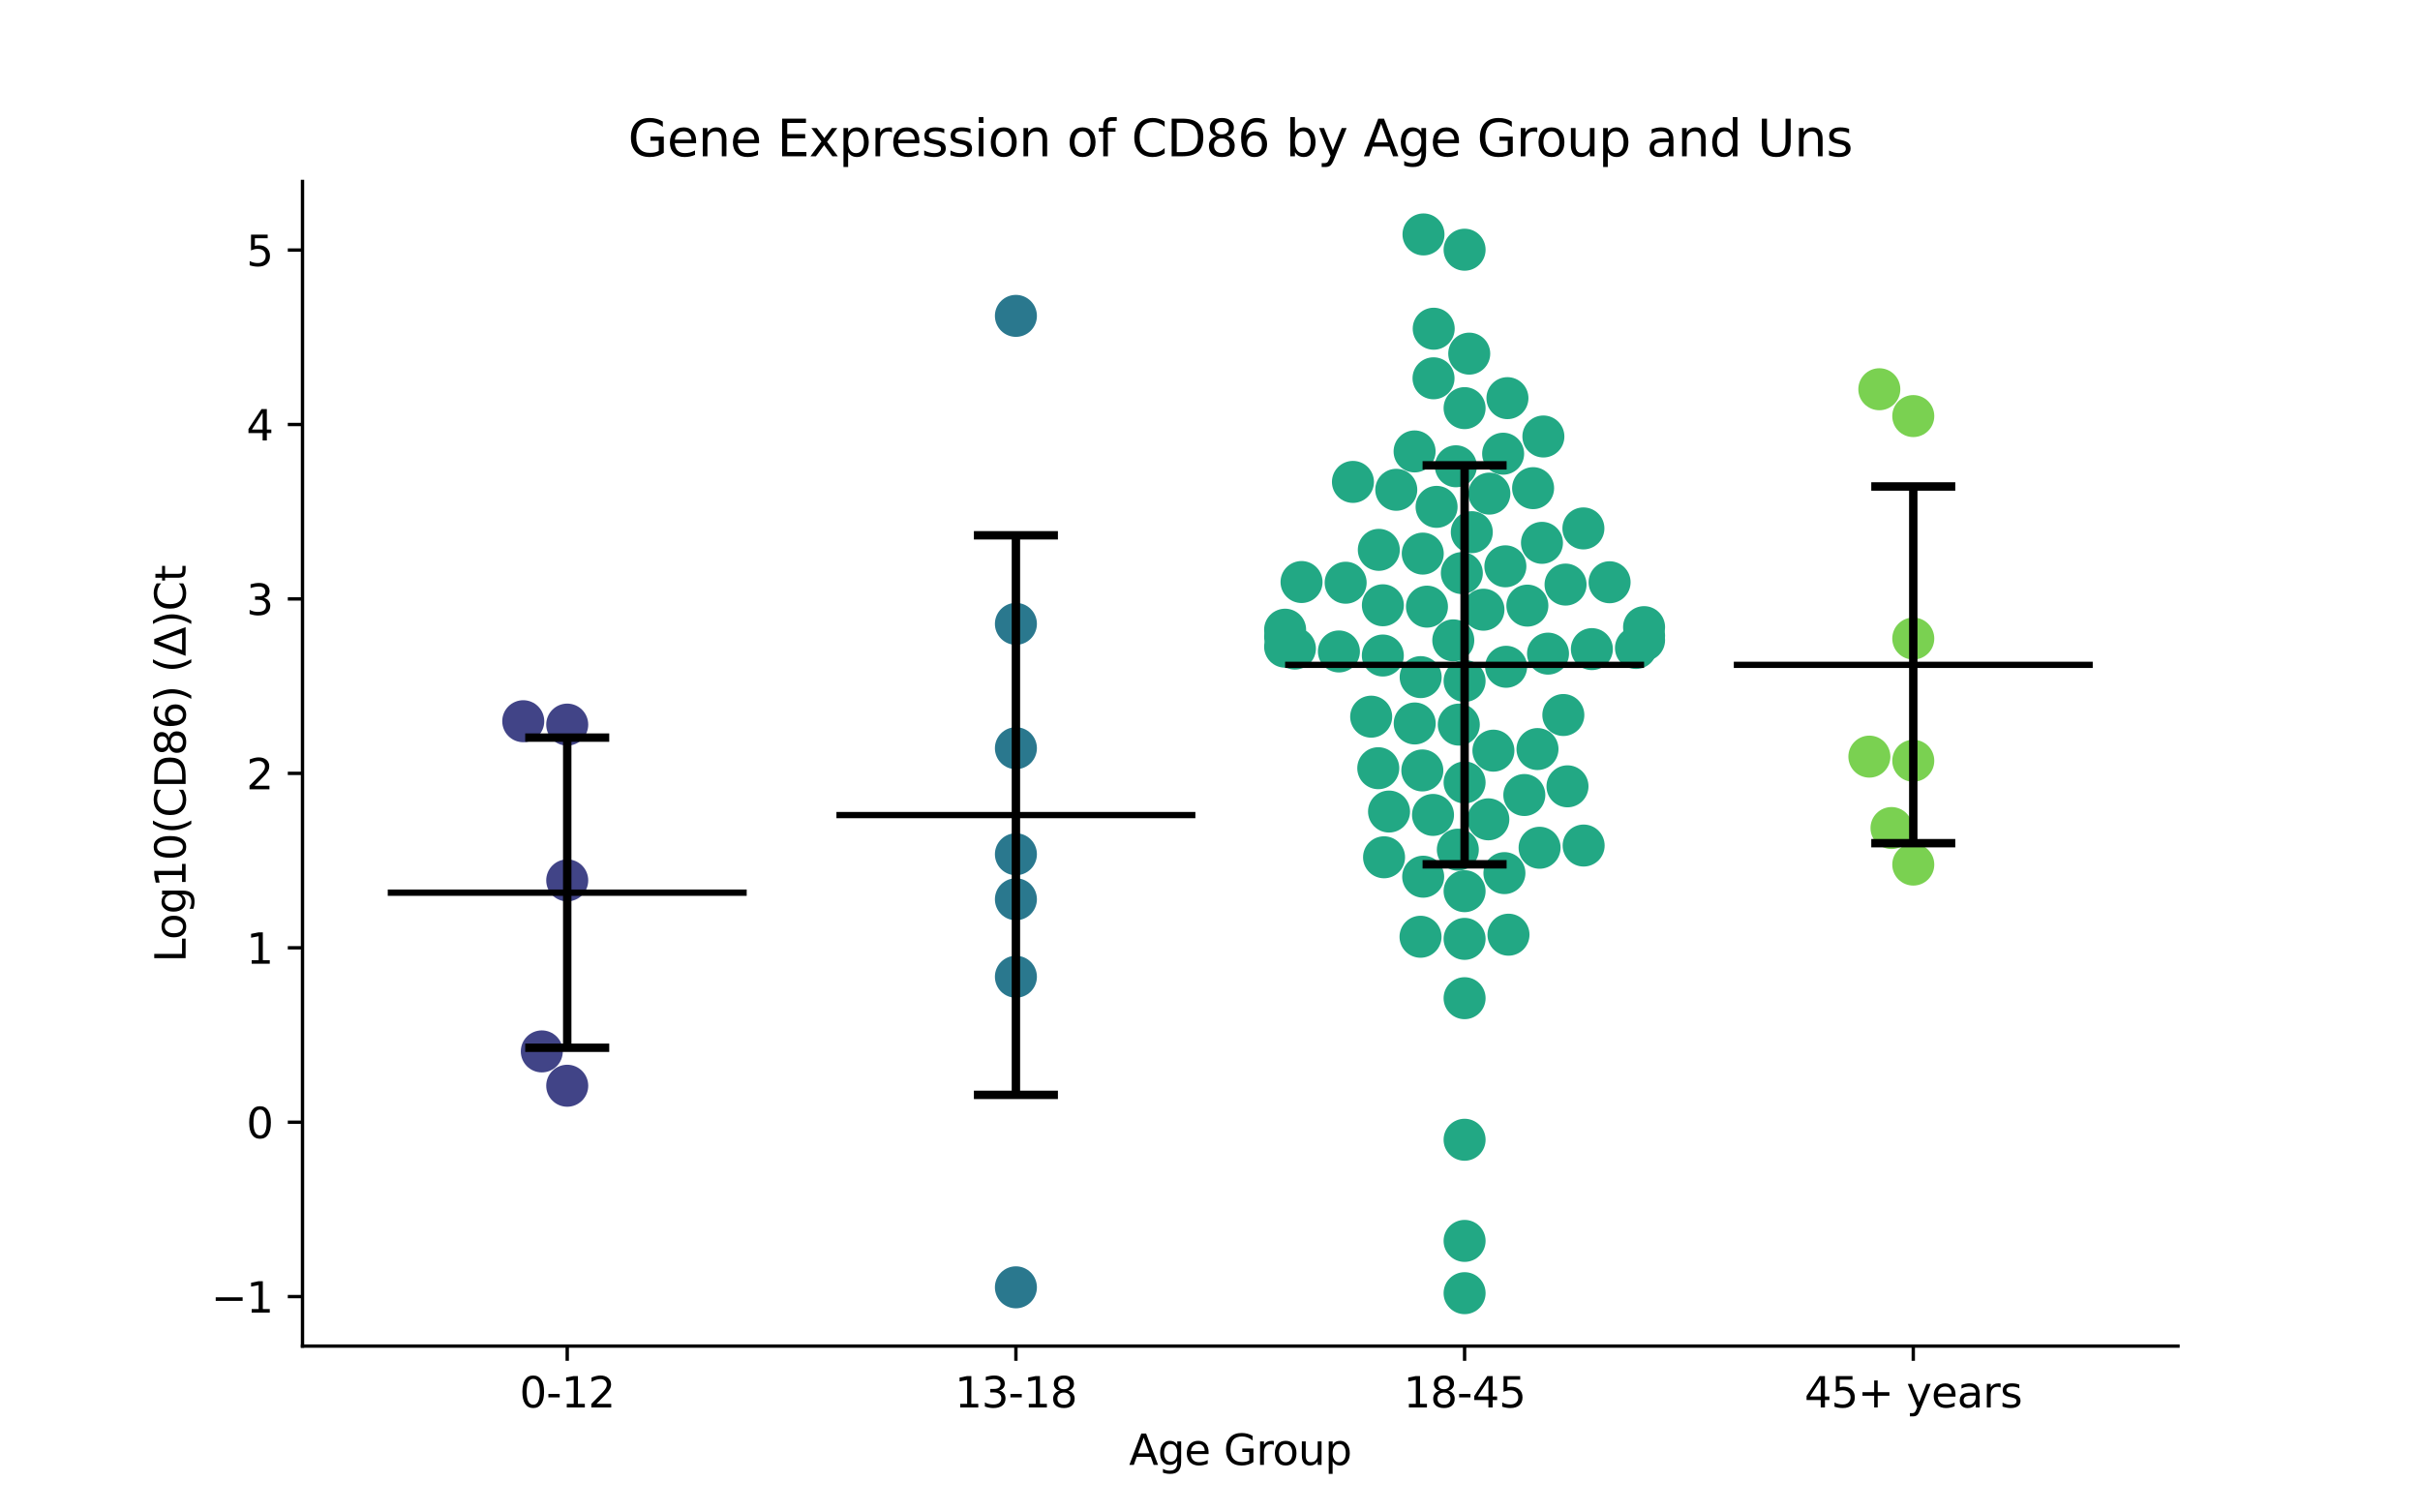 <?xml version="1.0" encoding="utf-8" standalone="no"?>
<!DOCTYPE svg PUBLIC "-//W3C//DTD SVG 1.1//EN"
  "http://www.w3.org/Graphics/SVG/1.1/DTD/svg11.dtd">
<svg xmlns:xlink="http://www.w3.org/1999/xlink" width="576pt" height="360pt" viewBox="0 0 576 360" xmlns="http://www.w3.org/2000/svg" version="1.1">
 <defs>
  <style type="text/css">*{stroke-linejoin: round; stroke-linecap: butt}</style>
 </defs>
 <g id="figure_1">
  <g id="patch_1">
   <path d="M 0 360 
L 576 360 
L 576 0 
L 0 0 
z
" style="fill: #ffffff"/>
  </g>
  <g id="axes_1">
   <g id="patch_2">
    <path d="M 72 320.4 
L 518.4 320.4 
L 518.4 43.2 
L 72 43.2 
z
" style="fill: #ffffff"/>
   </g>
   <g id="PathCollection_1">
    <defs>
     <path id="C0_0_e08b8d90f8" d="M 0 5 
C 1.326 5 2.598 4.473 3.536 3.536 
C 4.473 2.598 5 1.326 5 -0 
C 5 -1.326 4.473 -2.598 3.536 -3.536 
C 2.598 -4.473 1.326 -5 0 -5 
C -1.326 -5 -2.598 -4.473 -3.536 -3.536 
C -4.473 -2.598 -5 -1.326 -5 0 
C -5 1.326 -4.473 2.598 -3.536 3.536 
C -2.598 4.473 -1.326 5 0 5 
z
"/>
    </defs>
    <g clip-path="url(#p7c07db8eb9)">
     <use xlink:href="#C0_0_e08b8d90f8" x="135.009" y="172.471" style="fill: #414487"/>
    </g>
    <g clip-path="url(#p7c07db8eb9)">
     <use xlink:href="#C0_0_e08b8d90f8" x="135.009" y="209.548" style="fill: #414487"/>
    </g>
    <g clip-path="url(#p7c07db8eb9)">
     <use xlink:href="#C0_0_e08b8d90f8" x="124.543" y="171.665" style="fill: #414487"/>
    </g>
    <g clip-path="url(#p7c07db8eb9)">
     <use xlink:href="#C0_0_e08b8d90f8" x="135.009" y="258.427" style="fill: #414487"/>
    </g>
    <g clip-path="url(#p7c07db8eb9)">
     <use xlink:href="#C0_0_e08b8d90f8" x="128.959" y="250.254" style="fill: #414487"/>
    </g>
   </g>
   <g id="PathCollection_2">
    <defs>
     <path id="C1_0_d2d344a20d" d="M 0 5 
C 1.326 5 2.598 4.473 3.536 3.536 
C 4.473 2.598 5 1.326 5 -0 
C 5 -1.326 4.473 -2.598 3.536 -3.536 
C 2.598 -4.473 1.326 -5 0 -5 
C -1.326 -5 -2.598 -4.473 -3.536 -3.536 
C -4.473 -2.598 -5 -1.326 -5 0 
C -5 1.326 -4.473 2.598 -3.536 3.536 
C -2.598 4.473 -1.326 5 0 5 
z
"/>
    </defs>
    <g clip-path="url(#p7c07db8eb9)">
     <use xlink:href="#C1_0_d2d344a20d" x="241.803" y="148.491" style="fill: #2a788e"/>
    </g>
    <g clip-path="url(#p7c07db8eb9)">
     <use xlink:href="#C1_0_d2d344a20d" x="241.803" y="306.408" style="fill: #2a788e"/>
    </g>
    <g clip-path="url(#p7c07db8eb9)">
     <use xlink:href="#C1_0_d2d344a20d" x="241.803" y="203.327" style="fill: #2a788e"/>
    </g>
    <g clip-path="url(#p7c07db8eb9)">
     <use xlink:href="#C1_0_d2d344a20d" x="241.803" y="232.486" style="fill: #2a788e"/>
    </g>
    <g clip-path="url(#p7c07db8eb9)">
     <use xlink:href="#C1_0_d2d344a20d" x="241.803" y="214.044" style="fill: #2a788e"/>
    </g>
    <g clip-path="url(#p7c07db8eb9)">
     <use xlink:href="#C1_0_d2d344a20d" x="241.803" y="75.185" style="fill: #2a788e"/>
    </g>
    <g clip-path="url(#p7c07db8eb9)">
     <use xlink:href="#C1_0_d2d344a20d" x="241.803" y="178.088" style="fill: #2a788e"/>
    </g>
   </g>
   <g id="PathCollection_3">
    <defs>
     <path id="C2_0_b58966d3fa" d="M 0 5 
C 1.326 5 2.598 4.473 3.536 3.536 
C 4.473 2.598 5 1.326 5 -0 
C 5 -1.326 4.473 -2.598 3.536 -3.536 
C 2.598 -4.473 1.326 -5 0 -5 
C -1.326 -5 -2.598 -4.473 -3.536 -3.536 
C -4.473 -2.598 -5 -1.326 -5 0 
C -5 1.326 -4.473 2.598 -3.536 3.536 
C -2.598 4.473 -1.326 5 0 5 
z
"/>
    </defs>
    <g clip-path="url(#p7c07db8eb9)">
     <use xlink:href="#C2_0_b58966d3fa" x="347.942" y="136.406" style="fill: #22a884"/>
    </g>
    <g clip-path="url(#p7c07db8eb9)">
     <use xlink:href="#C2_0_b58966d3fa" x="336.724" y="172.199" style="fill: #22a884"/>
    </g>
    <g clip-path="url(#p7c07db8eb9)">
     <use xlink:href="#C2_0_b58966d3fa" x="376.875" y="125.773" style="fill: #22a884"/>
    </g>
    <g clip-path="url(#p7c07db8eb9)">
     <use xlink:href="#C2_0_b58966d3fa" x="341.931" y="120.643" style="fill: #22a884"/>
    </g>
    <g clip-path="url(#p7c07db8eb9)">
     <use xlink:href="#C2_0_b58966d3fa" x="326.362" y="170.582" style="fill: #22a884"/>
    </g>
    <g clip-path="url(#p7c07db8eb9)">
     <use xlink:href="#C2_0_b58966d3fa" x="305.879" y="151.585" style="fill: #22a884"/>
    </g>
    <g clip-path="url(#p7c07db8eb9)">
     <use xlink:href="#C2_0_b58966d3fa" x="367.014" y="129.207" style="fill: #22a884"/>
    </g>
    <g clip-path="url(#p7c07db8eb9)">
     <use xlink:href="#C2_0_b58966d3fa" x="357.771" y="107.99" style="fill: #22a884"/>
    </g>
    <g clip-path="url(#p7c07db8eb9)">
     <use xlink:href="#C2_0_b58966d3fa" x="322.023" y="114.704" style="fill: #22a884"/>
    </g>
    <g clip-path="url(#p7c07db8eb9)">
     <use xlink:href="#C2_0_b58966d3fa" x="363.538" y="144.149" style="fill: #22a884"/>
    </g>
    <g clip-path="url(#p7c07db8eb9)">
     <use xlink:href="#C2_0_b58966d3fa" x="338.537" y="183.381" style="fill: #22a884"/>
    </g>
    <g clip-path="url(#p7c07db8eb9)">
     <use xlink:href="#C2_0_b58966d3fa" x="348.597" y="186.244" style="fill: #22a884"/>
    </g>
    <g clip-path="url(#p7c07db8eb9)">
     <use xlink:href="#C2_0_b58966d3fa" x="354.492" y="117.49" style="fill: #22a884"/>
    </g>
    <g clip-path="url(#p7c07db8eb9)">
     <use xlink:href="#C2_0_b58966d3fa" x="318.685" y="155.061" style="fill: #22a884"/>
    </g>
    <g clip-path="url(#p7c07db8eb9)">
     <use xlink:href="#C2_0_b58966d3fa" x="348.597" y="307.8" style="fill: #22a884"/>
    </g>
    <g clip-path="url(#p7c07db8eb9)">
     <use xlink:href="#C2_0_b58966d3fa" x="348.597" y="162.084" style="fill: #22a884"/>
    </g>
    <g clip-path="url(#p7c07db8eb9)">
     <use xlink:href="#C2_0_b58966d3fa" x="348.597" y="271.284" style="fill: #22a884"/>
    </g>
    <g clip-path="url(#p7c07db8eb9)">
     <use xlink:href="#C2_0_b58966d3fa" x="391.315" y="152.375" style="fill: #22a884"/>
    </g>
    <g clip-path="url(#p7c07db8eb9)">
     <use xlink:href="#C2_0_b58966d3fa" x="345.906" y="152.418" style="fill: #22a884"/>
    </g>
    <g clip-path="url(#p7c07db8eb9)">
     <use xlink:href="#C2_0_b58966d3fa" x="320.287" y="138.7" style="fill: #22a884"/>
    </g>
    <g clip-path="url(#p7c07db8eb9)">
     <use xlink:href="#C2_0_b58966d3fa" x="347.22" y="172.471" style="fill: #22a884"/>
    </g>
    <g clip-path="url(#p7c07db8eb9)">
     <use xlink:href="#C2_0_b58966d3fa" x="329.428" y="204.052" style="fill: #22a884"/>
    </g>
    <g clip-path="url(#p7c07db8eb9)">
     <use xlink:href="#C2_0_b58966d3fa" x="362.814" y="189.23" style="fill: #22a884"/>
    </g>
    <g clip-path="url(#p7c07db8eb9)">
     <use xlink:href="#C2_0_b58966d3fa" x="355.457" y="178.673" style="fill: #22a884"/>
    </g>
    <g clip-path="url(#p7c07db8eb9)">
     <use xlink:href="#C2_0_b58966d3fa" x="330.614" y="193.165" style="fill: #22a884"/>
    </g>
    <g clip-path="url(#p7c07db8eb9)">
     <use xlink:href="#C2_0_b58966d3fa" x="338.741" y="208.67" style="fill: #22a884"/>
    </g>
    <g clip-path="url(#p7c07db8eb9)">
     <use xlink:href="#C2_0_b58966d3fa" x="358.796" y="94.766" style="fill: #22a884"/>
    </g>
    <g clip-path="url(#p7c07db8eb9)">
     <use xlink:href="#C2_0_b58966d3fa" x="358.077" y="207.819" style="fill: #22a884"/>
    </g>
    <g clip-path="url(#p7c07db8eb9)">
     <use xlink:href="#C2_0_b58966d3fa" x="348.597" y="295.359" style="fill: #22a884"/>
    </g>
    <g clip-path="url(#p7c07db8eb9)">
     <use xlink:href="#C2_0_b58966d3fa" x="373.087" y="187.161" style="fill: #22a884"/>
    </g>
    <g clip-path="url(#p7c07db8eb9)">
     <use xlink:href="#C2_0_b58966d3fa" x="338.11" y="222.966" style="fill: #22a884"/>
    </g>
    <g clip-path="url(#p7c07db8eb9)">
     <use xlink:href="#C2_0_b58966d3fa" x="348.597" y="212.119" style="fill: #22a884"/>
    </g>
    <g clip-path="url(#p7c07db8eb9)">
     <use xlink:href="#C2_0_b58966d3fa" x="348.597" y="237.591" style="fill: #22a884"/>
    </g>
    <g clip-path="url(#p7c07db8eb9)">
     <use xlink:href="#C2_0_b58966d3fa" x="305.879" y="153.929" style="fill: #22a884"/>
    </g>
    <g clip-path="url(#p7c07db8eb9)">
     <use xlink:href="#C2_0_b58966d3fa" x="378.892" y="154.502" style="fill: #22a884"/>
    </g>
    <g clip-path="url(#p7c07db8eb9)">
     <use xlink:href="#C2_0_b58966d3fa" x="349.703" y="84.172" style="fill: #22a884"/>
    </g>
    <g clip-path="url(#p7c07db8eb9)">
     <use xlink:href="#C2_0_b58966d3fa" x="338.816" y="55.8" style="fill: #22a884"/>
    </g>
    <g clip-path="url(#p7c07db8eb9)">
     <use xlink:href="#C2_0_b58966d3fa" x="346.987" y="202.237" style="fill: #22a884"/>
    </g>
    <g clip-path="url(#p7c07db8eb9)">
     <use xlink:href="#C2_0_b58966d3fa" x="350.314" y="126.665" style="fill: #22a884"/>
    </g>
    <g clip-path="url(#p7c07db8eb9)">
     <use xlink:href="#C2_0_b58966d3fa" x="366.448" y="201.783" style="fill: #22a884"/>
    </g>
    <g clip-path="url(#p7c07db8eb9)">
     <use xlink:href="#C2_0_b58966d3fa" x="372.1" y="170.187" style="fill: #22a884"/>
    </g>
    <g clip-path="url(#p7c07db8eb9)">
     <use xlink:href="#C2_0_b58966d3fa" x="341.203" y="90.042" style="fill: #22a884"/>
    </g>
    <g clip-path="url(#p7c07db8eb9)">
     <use xlink:href="#C2_0_b58966d3fa" x="359.045" y="222.475" style="fill: #22a884"/>
    </g>
    <g clip-path="url(#p7c07db8eb9)">
     <use xlink:href="#C2_0_b58966d3fa" x="376.934" y="201.256" style="fill: #22a884"/>
    </g>
    <g clip-path="url(#p7c07db8eb9)">
     <use xlink:href="#C2_0_b58966d3fa" x="348.597" y="223.47" style="fill: #22a884"/>
    </g>
    <g clip-path="url(#p7c07db8eb9)">
     <use xlink:href="#C2_0_b58966d3fa" x="391.315" y="149.271" style="fill: #22a884"/>
    </g>
    <g clip-path="url(#p7c07db8eb9)">
     <use xlink:href="#C2_0_b58966d3fa" x="348.597" y="59.436" style="fill: #22a884"/>
    </g>
    <g clip-path="url(#p7c07db8eb9)">
     <use xlink:href="#C2_0_b58966d3fa" x="341.08" y="193.969" style="fill: #22a884"/>
    </g>
    <g clip-path="url(#p7c07db8eb9)">
     <use xlink:href="#C2_0_b58966d3fa" x="328.052" y="182.848" style="fill: #22a884"/>
    </g>
    <g clip-path="url(#p7c07db8eb9)">
     <use xlink:href="#C2_0_b58966d3fa" x="372.627" y="139.142" style="fill: #22a884"/>
    </g>
    <g clip-path="url(#p7c07db8eb9)">
     <use xlink:href="#C2_0_b58966d3fa" x="346.521" y="110.982" style="fill: #22a884"/>
    </g>
    <g clip-path="url(#p7c07db8eb9)">
     <use xlink:href="#C2_0_b58966d3fa" x="328.181" y="130.874" style="fill: #22a884"/>
    </g>
    <g clip-path="url(#p7c07db8eb9)">
     <use xlink:href="#C2_0_b58966d3fa" x="358.304" y="134.793" style="fill: #22a884"/>
    </g>
    <g clip-path="url(#p7c07db8eb9)">
     <use xlink:href="#C2_0_b58966d3fa" x="338.141" y="161.168" style="fill: #22a884"/>
    </g>
    <g clip-path="url(#p7c07db8eb9)">
     <use xlink:href="#C2_0_b58966d3fa" x="341.247" y="78.243" style="fill: #22a884"/>
    </g>
    <g clip-path="url(#p7c07db8eb9)">
     <use xlink:href="#C2_0_b58966d3fa" x="309.788" y="138.534" style="fill: #22a884"/>
    </g>
    <g clip-path="url(#p7c07db8eb9)">
     <use xlink:href="#C2_0_b58966d3fa" x="354.25" y="195.016" style="fill: #22a884"/>
    </g>
    <g clip-path="url(#p7c07db8eb9)">
     <use xlink:href="#C2_0_b58966d3fa" x="308.21" y="154.374" style="fill: #22a884"/>
    </g>
    <g clip-path="url(#p7c07db8eb9)">
     <use xlink:href="#C2_0_b58966d3fa" x="389.388" y="154.235" style="fill: #22a884"/>
    </g>
    <g clip-path="url(#p7c07db8eb9)">
     <use xlink:href="#C2_0_b58966d3fa" x="368.453" y="155.577" style="fill: #22a884"/>
    </g>
    <g clip-path="url(#p7c07db8eb9)">
     <use xlink:href="#C2_0_b58966d3fa" x="353.088" y="145.123" style="fill: #22a884"/>
    </g>
    <g clip-path="url(#p7c07db8eb9)">
     <use xlink:href="#C2_0_b58966d3fa" x="367.35" y="103.894" style="fill: #22a884"/>
    </g>
    <g clip-path="url(#p7c07db8eb9)">
     <use xlink:href="#C2_0_b58966d3fa" x="358.48" y="158.706" style="fill: #22a884"/>
    </g>
    <g clip-path="url(#p7c07db8eb9)">
     <use xlink:href="#C2_0_b58966d3fa" x="305.879" y="149.88" style="fill: #22a884"/>
    </g>
    <g clip-path="url(#p7c07db8eb9)">
     <use xlink:href="#C2_0_b58966d3fa" x="339.641" y="144.393" style="fill: #22a884"/>
    </g>
    <g clip-path="url(#p7c07db8eb9)">
     <use xlink:href="#C2_0_b58966d3fa" x="338.639" y="131.768" style="fill: #22a884"/>
    </g>
    <g clip-path="url(#p7c07db8eb9)">
     <use xlink:href="#C2_0_b58966d3fa" x="348.597" y="97.142" style="fill: #22a884"/>
    </g>
    <g clip-path="url(#p7c07db8eb9)">
     <use xlink:href="#C2_0_b58966d3fa" x="332.336" y="116.581" style="fill: #22a884"/>
    </g>
    <g clip-path="url(#p7c07db8eb9)">
     <use xlink:href="#C2_0_b58966d3fa" x="383.111" y="138.588" style="fill: #22a884"/>
    </g>
    <g clip-path="url(#p7c07db8eb9)">
     <use xlink:href="#C2_0_b58966d3fa" x="336.697" y="107.45" style="fill: #22a884"/>
    </g>
    <g clip-path="url(#p7c07db8eb9)">
     <use xlink:href="#C2_0_b58966d3fa" x="364.903" y="116.19" style="fill: #22a884"/>
    </g>
    <g clip-path="url(#p7c07db8eb9)">
     <use xlink:href="#C2_0_b58966d3fa" x="329.147" y="144.066" style="fill: #22a884"/>
    </g>
    <g clip-path="url(#p7c07db8eb9)">
     <use xlink:href="#C2_0_b58966d3fa" x="365.949" y="178.291" style="fill: #22a884"/>
    </g>
    <g clip-path="url(#p7c07db8eb9)">
     <use xlink:href="#C2_0_b58966d3fa" x="329.136" y="156.025" style="fill: #22a884"/>
    </g>
    <g clip-path="url(#p7c07db8eb9)">
     <use xlink:href="#C2_0_b58966d3fa" x="391.315" y="151.301" style="fill: #22a884"/>
    </g>
   </g>
   <g id="PathCollection_4">
    <defs>
     <path id="C3_0_daac6a584c" d="M 0 5 
C 1.326 5 2.598 4.473 3.536 3.536 
C 4.473 2.598 5 1.326 5 -0 
C 5 -1.326 4.473 -2.598 3.536 -3.536 
C 2.598 -4.473 1.326 -5 0 -5 
C -1.326 -5 -2.598 -4.473 -3.536 -3.536 
C -4.473 -2.598 -5 -1.326 -5 0 
C -5 1.326 -4.473 2.598 -3.536 3.536 
C -2.598 4.473 -1.326 5 0 5 
z
"/>
    </defs>
    <g clip-path="url(#p7c07db8eb9)">
     <use xlink:href="#C3_0_daac6a584c" x="455.391" y="99.035" style="fill: #7ad151"/>
    </g>
    <g clip-path="url(#p7c07db8eb9)">
     <use xlink:href="#C3_0_daac6a584c" x="455.391" y="205.786" style="fill: #7ad151"/>
    </g>
    <g clip-path="url(#p7c07db8eb9)">
     <use xlink:href="#C3_0_daac6a584c" x="450.21" y="197.088" style="fill: #7ad151"/>
    </g>
    <g clip-path="url(#p7c07db8eb9)">
     <use xlink:href="#C3_0_daac6a584c" x="455.391" y="151.988" style="fill: #7ad151"/>
    </g>
    <g clip-path="url(#p7c07db8eb9)">
     <use xlink:href="#C3_0_daac6a584c" x="447.312" y="92.648" style="fill: #7ad151"/>
    </g>
    <g clip-path="url(#p7c07db8eb9)">
     <use xlink:href="#C3_0_daac6a584c" x="455.391" y="181.073" style="fill: #7ad151"/>
    </g>
    <g clip-path="url(#p7c07db8eb9)">
     <use xlink:href="#C3_0_daac6a584c" x="444.942" y="180.091" style="fill: #7ad151"/>
    </g>
   </g>
   <g id="matplotlib.axis_1">
    <g id="xtick_1">
     <g id="line2d_1">
      <defs>
       <path id="mc4df61b3e6" d="M 0 0 
L 0 3.5 
" style="stroke: #000000; stroke-width: 0.8"/>
      </defs>
      <g>
       <use xlink:href="#mc4df61b3e6" x="135.009" y="320.4" style="stroke: #000000; stroke-width: 0.8"/>
      </g>
     </g>
     <g id="text_1">
      <!-- 0-12 -->
      <g transform="translate(123.661 334.998) scale(0.1 -0.1)">
       <defs>
        <path id="DejaVuSans-30" d="M 2034 4250 
Q 1547 4250 1301 3770 
Q 1056 3291 1056 2328 
Q 1056 1369 1301 889 
Q 1547 409 2034 409 
Q 2525 409 2770 889 
Q 3016 1369 3016 2328 
Q 3016 3291 2770 3770 
Q 2525 4250 2034 4250 
z
M 2034 4750 
Q 2819 4750 3233 4129 
Q 3647 3509 3647 2328 
Q 3647 1150 3233 529 
Q 2819 -91 2034 -91 
Q 1250 -91 836 529 
Q 422 1150 422 2328 
Q 422 3509 836 4129 
Q 1250 4750 2034 4750 
z
" transform="scale(0.016)"/>
        <path id="DejaVuSans-2d" d="M 313 2009 
L 1997 2009 
L 1997 1497 
L 313 1497 
L 313 2009 
z
" transform="scale(0.016)"/>
        <path id="DejaVuSans-31" d="M 794 531 
L 1825 531 
L 1825 4091 
L 703 3866 
L 703 4441 
L 1819 4666 
L 2450 4666 
L 2450 531 
L 3481 531 
L 3481 0 
L 794 0 
L 794 531 
z
" transform="scale(0.016)"/>
        <path id="DejaVuSans-32" d="M 1228 531 
L 3431 531 
L 3431 0 
L 469 0 
L 469 531 
Q 828 903 1448 1529 
Q 2069 2156 2228 2338 
Q 2531 2678 2651 2914 
Q 2772 3150 2772 3378 
Q 2772 3750 2511 3984 
Q 2250 4219 1831 4219 
Q 1534 4219 1204 4116 
Q 875 4013 500 3803 
L 500 4441 
Q 881 4594 1212 4672 
Q 1544 4750 1819 4750 
Q 2544 4750 2975 4387 
Q 3406 4025 3406 3419 
Q 3406 3131 3298 2873 
Q 3191 2616 2906 2266 
Q 2828 2175 2409 1742 
Q 1991 1309 1228 531 
z
" transform="scale(0.016)"/>
       </defs>
       <use xlink:href="#DejaVuSans-30"/>
       <use xlink:href="#DejaVuSans-2d" x="63.623"/>
       <use xlink:href="#DejaVuSans-31" x="99.707"/>
       <use xlink:href="#DejaVuSans-32" x="163.33"/>
      </g>
     </g>
    </g>
    <g id="xtick_2">
     <g id="line2d_2">
      <g>
       <use xlink:href="#mc4df61b3e6" x="241.803" y="320.4" style="stroke: #000000; stroke-width: 0.8"/>
      </g>
     </g>
     <g id="text_2">
      <!-- 13-18 -->
      <g transform="translate(227.274 334.998) scale(0.1 -0.1)">
       <defs>
        <path id="DejaVuSans-33" d="M 2597 2516 
Q 3050 2419 3304 2112 
Q 3559 1806 3559 1356 
Q 3559 666 3084 287 
Q 2609 -91 1734 -91 
Q 1441 -91 1130 -33 
Q 819 25 488 141 
L 488 750 
Q 750 597 1062 519 
Q 1375 441 1716 441 
Q 2309 441 2620 675 
Q 2931 909 2931 1356 
Q 2931 1769 2642 2001 
Q 2353 2234 1838 2234 
L 1294 2234 
L 1294 2753 
L 1863 2753 
Q 2328 2753 2575 2939 
Q 2822 3125 2822 3475 
Q 2822 3834 2567 4026 
Q 2313 4219 1838 4219 
Q 1578 4219 1281 4162 
Q 984 4106 628 3988 
L 628 4550 
Q 988 4650 1302 4700 
Q 1616 4750 1894 4750 
Q 2613 4750 3031 4423 
Q 3450 4097 3450 3541 
Q 3450 3153 3228 2886 
Q 3006 2619 2597 2516 
z
" transform="scale(0.016)"/>
        <path id="DejaVuSans-38" d="M 2034 2216 
Q 1584 2216 1326 1975 
Q 1069 1734 1069 1313 
Q 1069 891 1326 650 
Q 1584 409 2034 409 
Q 2484 409 2743 651 
Q 3003 894 3003 1313 
Q 3003 1734 2745 1975 
Q 2488 2216 2034 2216 
z
M 1403 2484 
Q 997 2584 770 2862 
Q 544 3141 544 3541 
Q 544 4100 942 4425 
Q 1341 4750 2034 4750 
Q 2731 4750 3128 4425 
Q 3525 4100 3525 3541 
Q 3525 3141 3298 2862 
Q 3072 2584 2669 2484 
Q 3125 2378 3379 2068 
Q 3634 1759 3634 1313 
Q 3634 634 3220 271 
Q 2806 -91 2034 -91 
Q 1263 -91 848 271 
Q 434 634 434 1313 
Q 434 1759 690 2068 
Q 947 2378 1403 2484 
z
M 1172 3481 
Q 1172 3119 1398 2916 
Q 1625 2713 2034 2713 
Q 2441 2713 2670 2916 
Q 2900 3119 2900 3481 
Q 2900 3844 2670 4047 
Q 2441 4250 2034 4250 
Q 1625 4250 1398 4047 
Q 1172 3844 1172 3481 
z
" transform="scale(0.016)"/>
       </defs>
       <use xlink:href="#DejaVuSans-31"/>
       <use xlink:href="#DejaVuSans-33" x="63.623"/>
       <use xlink:href="#DejaVuSans-2d" x="127.246"/>
       <use xlink:href="#DejaVuSans-31" x="163.33"/>
       <use xlink:href="#DejaVuSans-38" x="226.953"/>
      </g>
     </g>
    </g>
    <g id="xtick_3">
     <g id="line2d_3">
      <g>
       <use xlink:href="#mc4df61b3e6" x="348.597" y="320.4" style="stroke: #000000; stroke-width: 0.8"/>
      </g>
     </g>
     <g id="text_3">
      <!-- 18-45 -->
      <g transform="translate(334.068 334.998) scale(0.1 -0.1)">
       <defs>
        <path id="DejaVuSans-34" d="M 2419 4116 
L 825 1625 
L 2419 1625 
L 2419 4116 
z
M 2253 4666 
L 3047 4666 
L 3047 1625 
L 3713 1625 
L 3713 1100 
L 3047 1100 
L 3047 0 
L 2419 0 
L 2419 1100 
L 313 1100 
L 313 1709 
L 2253 4666 
z
" transform="scale(0.016)"/>
        <path id="DejaVuSans-35" d="M 691 4666 
L 3169 4666 
L 3169 4134 
L 1269 4134 
L 1269 2991 
Q 1406 3038 1543 3061 
Q 1681 3084 1819 3084 
Q 2600 3084 3056 2656 
Q 3513 2228 3513 1497 
Q 3513 744 3044 326 
Q 2575 -91 1722 -91 
Q 1428 -91 1123 -41 
Q 819 9 494 109 
L 494 744 
Q 775 591 1075 516 
Q 1375 441 1709 441 
Q 2250 441 2565 725 
Q 2881 1009 2881 1497 
Q 2881 1984 2565 2268 
Q 2250 2553 1709 2553 
Q 1456 2553 1204 2497 
Q 953 2441 691 2322 
L 691 4666 
z
" transform="scale(0.016)"/>
       </defs>
       <use xlink:href="#DejaVuSans-31"/>
       <use xlink:href="#DejaVuSans-38" x="63.623"/>
       <use xlink:href="#DejaVuSans-2d" x="127.246"/>
       <use xlink:href="#DejaVuSans-34" x="163.33"/>
       <use xlink:href="#DejaVuSans-35" x="226.953"/>
      </g>
     </g>
    </g>
    <g id="xtick_4">
     <g id="line2d_4">
      <g>
       <use xlink:href="#mc4df61b3e6" x="455.391" y="320.4" style="stroke: #000000; stroke-width: 0.8"/>
      </g>
     </g>
     <g id="text_4">
      <!-- 45+ years -->
      <g transform="translate(429.49 334.998) scale(0.1 -0.1)">
       <defs>
        <path id="DejaVuSans-2b" d="M 2944 4013 
L 2944 2272 
L 4684 2272 
L 4684 1741 
L 2944 1741 
L 2944 0 
L 2419 0 
L 2419 1741 
L 678 1741 
L 678 2272 
L 2419 2272 
L 2419 4013 
L 2944 4013 
z
" transform="scale(0.016)"/>
        <path id="DejaVuSans-20" transform="scale(0.016)"/>
        <path id="DejaVuSans-79" d="M 2059 -325 
Q 1816 -950 1584 -1140 
Q 1353 -1331 966 -1331 
L 506 -1331 
L 506 -850 
L 844 -850 
Q 1081 -850 1212 -737 
Q 1344 -625 1503 -206 
L 1606 56 
L 191 3500 
L 800 3500 
L 1894 763 
L 2988 3500 
L 3597 3500 
L 2059 -325 
z
" transform="scale(0.016)"/>
        <path id="DejaVuSans-65" d="M 3597 1894 
L 3597 1613 
L 953 1613 
Q 991 1019 1311 708 
Q 1631 397 2203 397 
Q 2534 397 2845 478 
Q 3156 559 3463 722 
L 3463 178 
Q 3153 47 2828 -22 
Q 2503 -91 2169 -91 
Q 1331 -91 842 396 
Q 353 884 353 1716 
Q 353 2575 817 3079 
Q 1281 3584 2069 3584 
Q 2775 3584 3186 3129 
Q 3597 2675 3597 1894 
z
M 3022 2063 
Q 3016 2534 2758 2815 
Q 2500 3097 2075 3097 
Q 1594 3097 1305 2825 
Q 1016 2553 972 2059 
L 3022 2063 
z
" transform="scale(0.016)"/>
        <path id="DejaVuSans-61" d="M 2194 1759 
Q 1497 1759 1228 1600 
Q 959 1441 959 1056 
Q 959 750 1161 570 
Q 1363 391 1709 391 
Q 2188 391 2477 730 
Q 2766 1069 2766 1631 
L 2766 1759 
L 2194 1759 
z
M 3341 1997 
L 3341 0 
L 2766 0 
L 2766 531 
Q 2569 213 2275 61 
Q 1981 -91 1556 -91 
Q 1019 -91 701 211 
Q 384 513 384 1019 
Q 384 1609 779 1909 
Q 1175 2209 1959 2209 
L 2766 2209 
L 2766 2266 
Q 2766 2663 2505 2880 
Q 2244 3097 1772 3097 
Q 1472 3097 1187 3025 
Q 903 2953 641 2809 
L 641 3341 
Q 956 3463 1253 3523 
Q 1550 3584 1831 3584 
Q 2591 3584 2966 3190 
Q 3341 2797 3341 1997 
z
" transform="scale(0.016)"/>
        <path id="DejaVuSans-72" d="M 2631 2963 
Q 2534 3019 2420 3045 
Q 2306 3072 2169 3072 
Q 1681 3072 1420 2755 
Q 1159 2438 1159 1844 
L 1159 0 
L 581 0 
L 581 3500 
L 1159 3500 
L 1159 2956 
Q 1341 3275 1631 3429 
Q 1922 3584 2338 3584 
Q 2397 3584 2469 3576 
Q 2541 3569 2628 3553 
L 2631 2963 
z
" transform="scale(0.016)"/>
        <path id="DejaVuSans-73" d="M 2834 3397 
L 2834 2853 
Q 2591 2978 2328 3040 
Q 2066 3103 1784 3103 
Q 1356 3103 1142 2972 
Q 928 2841 928 2578 
Q 928 2378 1081 2264 
Q 1234 2150 1697 2047 
L 1894 2003 
Q 2506 1872 2764 1633 
Q 3022 1394 3022 966 
Q 3022 478 2636 193 
Q 2250 -91 1575 -91 
Q 1294 -91 989 -36 
Q 684 19 347 128 
L 347 722 
Q 666 556 975 473 
Q 1284 391 1588 391 
Q 1994 391 2212 530 
Q 2431 669 2431 922 
Q 2431 1156 2273 1281 
Q 2116 1406 1581 1522 
L 1381 1569 
Q 847 1681 609 1914 
Q 372 2147 372 2553 
Q 372 3047 722 3315 
Q 1072 3584 1716 3584 
Q 2034 3584 2315 3537 
Q 2597 3491 2834 3397 
z
" transform="scale(0.016)"/>
       </defs>
       <use xlink:href="#DejaVuSans-34"/>
       <use xlink:href="#DejaVuSans-35" x="63.623"/>
       <use xlink:href="#DejaVuSans-2b" x="127.246"/>
       <use xlink:href="#DejaVuSans-20" x="211.035"/>
       <use xlink:href="#DejaVuSans-79" x="242.822"/>
       <use xlink:href="#DejaVuSans-65" x="302.002"/>
       <use xlink:href="#DejaVuSans-61" x="363.525"/>
       <use xlink:href="#DejaVuSans-72" x="424.805"/>
       <use xlink:href="#DejaVuSans-73" x="465.918"/>
      </g>
     </g>
    </g>
    <g id="text_5">
     <!-- Age Group -->
     <g transform="translate(268.72 348.677) scale(0.1 -0.1)">
      <defs>
       <path id="DejaVuSans-41" d="M 2188 4044 
L 1331 1722 
L 3047 1722 
L 2188 4044 
z
M 1831 4666 
L 2547 4666 
L 4325 0 
L 3669 0 
L 3244 1197 
L 1141 1197 
L 716 0 
L 50 0 
L 1831 4666 
z
" transform="scale(0.016)"/>
       <path id="DejaVuSans-67" d="M 2906 1791 
Q 2906 2416 2648 2759 
Q 2391 3103 1925 3103 
Q 1463 3103 1205 2759 
Q 947 2416 947 1791 
Q 947 1169 1205 825 
Q 1463 481 1925 481 
Q 2391 481 2648 825 
Q 2906 1169 2906 1791 
z
M 3481 434 
Q 3481 -459 3084 -895 
Q 2688 -1331 1869 -1331 
Q 1566 -1331 1297 -1286 
Q 1028 -1241 775 -1147 
L 775 -588 
Q 1028 -725 1275 -790 
Q 1522 -856 1778 -856 
Q 2344 -856 2625 -561 
Q 2906 -266 2906 331 
L 2906 616 
Q 2728 306 2450 153 
Q 2172 0 1784 0 
Q 1141 0 747 490 
Q 353 981 353 1791 
Q 353 2603 747 3093 
Q 1141 3584 1784 3584 
Q 2172 3584 2450 3431 
Q 2728 3278 2906 2969 
L 2906 3500 
L 3481 3500 
L 3481 434 
z
" transform="scale(0.016)"/>
       <path id="DejaVuSans-47" d="M 3809 666 
L 3809 1919 
L 2778 1919 
L 2778 2438 
L 4434 2438 
L 4434 434 
Q 4069 175 3628 42 
Q 3188 -91 2688 -91 
Q 1594 -91 976 548 
Q 359 1188 359 2328 
Q 359 3472 976 4111 
Q 1594 4750 2688 4750 
Q 3144 4750 3555 4637 
Q 3966 4525 4313 4306 
L 4313 3634 
Q 3963 3931 3569 4081 
Q 3175 4231 2741 4231 
Q 1884 4231 1454 3753 
Q 1025 3275 1025 2328 
Q 1025 1384 1454 906 
Q 1884 428 2741 428 
Q 3075 428 3337 486 
Q 3600 544 3809 666 
z
" transform="scale(0.016)"/>
       <path id="DejaVuSans-6f" d="M 1959 3097 
Q 1497 3097 1228 2736 
Q 959 2375 959 1747 
Q 959 1119 1226 758 
Q 1494 397 1959 397 
Q 2419 397 2687 759 
Q 2956 1122 2956 1747 
Q 2956 2369 2687 2733 
Q 2419 3097 1959 3097 
z
M 1959 3584 
Q 2709 3584 3137 3096 
Q 3566 2609 3566 1747 
Q 3566 888 3137 398 
Q 2709 -91 1959 -91 
Q 1206 -91 779 398 
Q 353 888 353 1747 
Q 353 2609 779 3096 
Q 1206 3584 1959 3584 
z
" transform="scale(0.016)"/>
       <path id="DejaVuSans-75" d="M 544 1381 
L 544 3500 
L 1119 3500 
L 1119 1403 
Q 1119 906 1312 657 
Q 1506 409 1894 409 
Q 2359 409 2629 706 
Q 2900 1003 2900 1516 
L 2900 3500 
L 3475 3500 
L 3475 0 
L 2900 0 
L 2900 538 
Q 2691 219 2414 64 
Q 2138 -91 1772 -91 
Q 1169 -91 856 284 
Q 544 659 544 1381 
z
M 1991 3584 
L 1991 3584 
z
" transform="scale(0.016)"/>
       <path id="DejaVuSans-70" d="M 1159 525 
L 1159 -1331 
L 581 -1331 
L 581 3500 
L 1159 3500 
L 1159 2969 
Q 1341 3281 1617 3432 
Q 1894 3584 2278 3584 
Q 2916 3584 3314 3078 
Q 3713 2572 3713 1747 
Q 3713 922 3314 415 
Q 2916 -91 2278 -91 
Q 1894 -91 1617 61 
Q 1341 213 1159 525 
z
M 3116 1747 
Q 3116 2381 2855 2742 
Q 2594 3103 2138 3103 
Q 1681 3103 1420 2742 
Q 1159 2381 1159 1747 
Q 1159 1113 1420 752 
Q 1681 391 2138 391 
Q 2594 391 2855 752 
Q 3116 1113 3116 1747 
z
" transform="scale(0.016)"/>
      </defs>
      <use xlink:href="#DejaVuSans-41"/>
      <use xlink:href="#DejaVuSans-67" x="68.408"/>
      <use xlink:href="#DejaVuSans-65" x="131.885"/>
      <use xlink:href="#DejaVuSans-20" x="193.408"/>
      <use xlink:href="#DejaVuSans-47" x="225.195"/>
      <use xlink:href="#DejaVuSans-72" x="302.686"/>
      <use xlink:href="#DejaVuSans-6f" x="341.549"/>
      <use xlink:href="#DejaVuSans-75" x="402.73"/>
      <use xlink:href="#DejaVuSans-70" x="466.109"/>
     </g>
    </g>
   </g>
   <g id="matplotlib.axis_2">
    <g id="ytick_1">
     <g id="line2d_5">
      <defs>
       <path id="m8f56cc38e6" d="M 0 0 
L -3.5 0 
" style="stroke: #000000; stroke-width: 0.8"/>
      </defs>
      <g>
       <use xlink:href="#m8f56cc38e6" x="72" y="308.62" style="stroke: #000000; stroke-width: 0.8"/>
      </g>
     </g>
     <g id="text_6">
      <!-- −1 -->
      <g transform="translate(50.258 312.42) scale(0.1 -0.1)">
       <defs>
        <path id="DejaVuSans-2212" d="M 678 2272 
L 4684 2272 
L 4684 1741 
L 678 1741 
L 678 2272 
z
" transform="scale(0.016)"/>
       </defs>
       <use xlink:href="#DejaVuSans-2212"/>
       <use xlink:href="#DejaVuSans-31" x="83.789"/>
      </g>
     </g>
    </g>
    <g id="ytick_2">
     <g id="line2d_6">
      <g>
       <use xlink:href="#m8f56cc38e6" x="72" y="267.104" style="stroke: #000000; stroke-width: 0.8"/>
      </g>
     </g>
     <g id="text_7">
      <!-- 0 -->
      <g transform="translate(58.638 270.903) scale(0.1 -0.1)">
       <use xlink:href="#DejaVuSans-30"/>
      </g>
     </g>
    </g>
    <g id="ytick_3">
     <g id="line2d_7">
      <g>
       <use xlink:href="#m8f56cc38e6" x="72" y="225.587" style="stroke: #000000; stroke-width: 0.8"/>
      </g>
     </g>
     <g id="text_8">
      <!-- 1 -->
      <g transform="translate(58.638 229.386) scale(0.1 -0.1)">
       <use xlink:href="#DejaVuSans-31"/>
      </g>
     </g>
    </g>
    <g id="ytick_4">
     <g id="line2d_8">
      <g>
       <use xlink:href="#m8f56cc38e6" x="72" y="184.071" style="stroke: #000000; stroke-width: 0.8"/>
      </g>
     </g>
     <g id="text_9">
      <!-- 2 -->
      <g transform="translate(58.638 187.87) scale(0.1 -0.1)">
       <use xlink:href="#DejaVuSans-32"/>
      </g>
     </g>
    </g>
    <g id="ytick_5">
     <g id="line2d_9">
      <g>
       <use xlink:href="#m8f56cc38e6" x="72" y="142.554" style="stroke: #000000; stroke-width: 0.8"/>
      </g>
     </g>
     <g id="text_10">
      <!-- 3 -->
      <g transform="translate(58.638 146.353) scale(0.1 -0.1)">
       <use xlink:href="#DejaVuSans-33"/>
      </g>
     </g>
    </g>
    <g id="ytick_6">
     <g id="line2d_10">
      <g>
       <use xlink:href="#m8f56cc38e6" x="72" y="101.037" style="stroke: #000000; stroke-width: 0.8"/>
      </g>
     </g>
     <g id="text_11">
      <!-- 4 -->
      <g transform="translate(58.638 104.837) scale(0.1 -0.1)">
       <use xlink:href="#DejaVuSans-34"/>
      </g>
     </g>
    </g>
    <g id="ytick_7">
     <g id="line2d_11">
      <g>
       <use xlink:href="#m8f56cc38e6" x="72" y="59.521" style="stroke: #000000; stroke-width: 0.8"/>
      </g>
     </g>
     <g id="text_12">
      <!-- 5 -->
      <g transform="translate(58.638 63.32) scale(0.1 -0.1)">
       <use xlink:href="#DejaVuSans-35"/>
      </g>
     </g>
    </g>
    <g id="text_13">
     <!-- Log10(CD86) (Δ)Ct -->
     <g transform="translate(44.178 229.062) rotate(-90) scale(0.1 -0.1)">
      <defs>
       <path id="DejaVuSans-4c" d="M 628 4666 
L 1259 4666 
L 1259 531 
L 3531 531 
L 3531 0 
L 628 0 
L 628 4666 
z
" transform="scale(0.016)"/>
       <path id="DejaVuSans-28" d="M 1984 4856 
Q 1566 4138 1362 3434 
Q 1159 2731 1159 2009 
Q 1159 1288 1364 580 
Q 1569 -128 1984 -844 
L 1484 -844 
Q 1016 -109 783 600 
Q 550 1309 550 2009 
Q 550 2706 781 3412 
Q 1013 4119 1484 4856 
L 1984 4856 
z
" transform="scale(0.016)"/>
       <path id="DejaVuSans-43" d="M 4122 4306 
L 4122 3641 
Q 3803 3938 3442 4084 
Q 3081 4231 2675 4231 
Q 1875 4231 1450 3742 
Q 1025 3253 1025 2328 
Q 1025 1406 1450 917 
Q 1875 428 2675 428 
Q 3081 428 3442 575 
Q 3803 722 4122 1019 
L 4122 359 
Q 3791 134 3420 21 
Q 3050 -91 2638 -91 
Q 1578 -91 968 557 
Q 359 1206 359 2328 
Q 359 3453 968 4101 
Q 1578 4750 2638 4750 
Q 3056 4750 3426 4639 
Q 3797 4528 4122 4306 
z
" transform="scale(0.016)"/>
       <path id="DejaVuSans-44" d="M 1259 4147 
L 1259 519 
L 2022 519 
Q 2988 519 3436 956 
Q 3884 1394 3884 2338 
Q 3884 3275 3436 3711 
Q 2988 4147 2022 4147 
L 1259 4147 
z
M 628 4666 
L 1925 4666 
Q 3281 4666 3915 4102 
Q 4550 3538 4550 2338 
Q 4550 1131 3912 565 
Q 3275 0 1925 0 
L 628 0 
L 628 4666 
z
" transform="scale(0.016)"/>
       <path id="DejaVuSans-36" d="M 2113 2584 
Q 1688 2584 1439 2293 
Q 1191 2003 1191 1497 
Q 1191 994 1439 701 
Q 1688 409 2113 409 
Q 2538 409 2786 701 
Q 3034 994 3034 1497 
Q 3034 2003 2786 2293 
Q 2538 2584 2113 2584 
z
M 3366 4563 
L 3366 3988 
Q 3128 4100 2886 4159 
Q 2644 4219 2406 4219 
Q 1781 4219 1451 3797 
Q 1122 3375 1075 2522 
Q 1259 2794 1537 2939 
Q 1816 3084 2150 3084 
Q 2853 3084 3261 2657 
Q 3669 2231 3669 1497 
Q 3669 778 3244 343 
Q 2819 -91 2113 -91 
Q 1303 -91 875 529 
Q 447 1150 447 2328 
Q 447 3434 972 4092 
Q 1497 4750 2381 4750 
Q 2619 4750 2861 4703 
Q 3103 4656 3366 4563 
z
" transform="scale(0.016)"/>
       <path id="DejaVuSans-29" d="M 513 4856 
L 1013 4856 
Q 1481 4119 1714 3412 
Q 1947 2706 1947 2009 
Q 1947 1309 1714 600 
Q 1481 -109 1013 -844 
L 513 -844 
Q 928 -128 1133 580 
Q 1338 1288 1338 2009 
Q 1338 2731 1133 3434 
Q 928 4138 513 4856 
z
" transform="scale(0.016)"/>
       <path id="DejaVuSans-394" d="M 2188 4044 
L 906 525 
L 3472 525 
L 2188 4044 
z
M 50 0 
L 1831 4666 
L 2547 4666 
L 4325 0 
L 50 0 
z
" transform="scale(0.016)"/>
       <path id="DejaVuSans-74" d="M 1172 4494 
L 1172 3500 
L 2356 3500 
L 2356 3053 
L 1172 3053 
L 1172 1153 
Q 1172 725 1289 603 
Q 1406 481 1766 481 
L 2356 481 
L 2356 0 
L 1766 0 
Q 1100 0 847 248 
Q 594 497 594 1153 
L 594 3053 
L 172 3053 
L 172 3500 
L 594 3500 
L 594 4494 
L 1172 4494 
z
" transform="scale(0.016)"/>
      </defs>
      <use xlink:href="#DejaVuSans-4c"/>
      <use xlink:href="#DejaVuSans-6f" x="53.963"/>
      <use xlink:href="#DejaVuSans-67" x="115.145"/>
      <use xlink:href="#DejaVuSans-31" x="178.621"/>
      <use xlink:href="#DejaVuSans-30" x="242.244"/>
      <use xlink:href="#DejaVuSans-28" x="305.867"/>
      <use xlink:href="#DejaVuSans-43" x="344.881"/>
      <use xlink:href="#DejaVuSans-44" x="414.705"/>
      <use xlink:href="#DejaVuSans-38" x="491.707"/>
      <use xlink:href="#DejaVuSans-36" x="555.33"/>
      <use xlink:href="#DejaVuSans-29" x="618.953"/>
      <use xlink:href="#DejaVuSans-20" x="657.967"/>
      <use xlink:href="#DejaVuSans-28" x="689.754"/>
      <use xlink:href="#DejaVuSans-394" x="728.768"/>
      <use xlink:href="#DejaVuSans-29" x="797.176"/>
      <use xlink:href="#DejaVuSans-43" x="836.189"/>
      <use xlink:href="#DejaVuSans-74" x="906.014"/>
     </g>
    </g>
   </g>
   <g id="LineCollection_1">
    <path d="M 135.009 249.387 
L 135.009 175.559 
" clip-path="url(#p7c07db8eb9)" style="fill: none; stroke: #000000; stroke-width: 2"/>
   </g>
   <g id="line2d_12">
    <defs>
     <path id="m950ca5094b" d="M 10 0 
L -10 -0 
" style="stroke: #000000; stroke-width: 2"/>
    </defs>
    <g clip-path="url(#p7c07db8eb9)">
     <use xlink:href="#m950ca5094b" x="135.009" y="249.387" style="stroke: #000000; stroke-width: 2"/>
    </g>
   </g>
   <g id="line2d_13">
    <g clip-path="url(#p7c07db8eb9)">
     <use xlink:href="#m950ca5094b" x="135.009" y="175.559" style="stroke: #000000; stroke-width: 2"/>
    </g>
   </g>
   <g id="LineCollection_2">
    <path d="M 92.291 212.473 
L 177.726 212.473 
" clip-path="url(#p7c07db8eb9)" style="fill: none; stroke: #000000; stroke-width: 1.5"/>
   </g>
   <g id="LineCollection_3">
    <path d="M 241.803 260.602 
L 241.803 127.407 
" clip-path="url(#p7c07db8eb9)" style="fill: none; stroke: #000000; stroke-width: 2"/>
   </g>
   <g id="line2d_14">
    <g clip-path="url(#p7c07db8eb9)">
     <use xlink:href="#m950ca5094b" x="241.803" y="260.602" style="stroke: #000000; stroke-width: 2"/>
    </g>
   </g>
   <g id="line2d_15">
    <g clip-path="url(#p7c07db8eb9)">
     <use xlink:href="#m950ca5094b" x="241.803" y="127.407" style="stroke: #000000; stroke-width: 2"/>
    </g>
   </g>
   <g id="LineCollection_4">
    <path d="M 199.085 194.004 
L 284.521 194.004 
" clip-path="url(#p7c07db8eb9)" style="fill: none; stroke: #000000; stroke-width: 1.5"/>
   </g>
   <g id="LineCollection_5">
    <path d="M 348.597 205.726 
L 348.597 110.767 
" clip-path="url(#p7c07db8eb9)" style="fill: none; stroke: #000000; stroke-width: 2"/>
   </g>
   <g id="line2d_16">
    <g clip-path="url(#p7c07db8eb9)">
     <use xlink:href="#m950ca5094b" x="348.597" y="205.726" style="stroke: #000000; stroke-width: 2"/>
    </g>
   </g>
   <g id="line2d_17">
    <g clip-path="url(#p7c07db8eb9)">
     <use xlink:href="#m950ca5094b" x="348.597" y="110.767" style="stroke: #000000; stroke-width: 2"/>
    </g>
   </g>
   <g id="LineCollection_6">
    <path d="M 305.879 158.247 
L 391.315 158.247 
" clip-path="url(#p7c07db8eb9)" style="fill: none; stroke: #000000; stroke-width: 1.5"/>
   </g>
   <g id="LineCollection_7">
    <path d="M 455.391 200.696 
L 455.391 115.792 
" clip-path="url(#p7c07db8eb9)" style="fill: none; stroke: #000000; stroke-width: 2"/>
   </g>
   <g id="line2d_18">
    <g clip-path="url(#p7c07db8eb9)">
     <use xlink:href="#m950ca5094b" x="455.391" y="200.696" style="stroke: #000000; stroke-width: 2"/>
    </g>
   </g>
   <g id="line2d_19">
    <g clip-path="url(#p7c07db8eb9)">
     <use xlink:href="#m950ca5094b" x="455.391" y="115.792" style="stroke: #000000; stroke-width: 2"/>
    </g>
   </g>
   <g id="LineCollection_8">
    <path d="M 412.674 158.244 
L 498.109 158.244 
" clip-path="url(#p7c07db8eb9)" style="fill: none; stroke: #000000; stroke-width: 1.5"/>
   </g>
   <g id="patch_3">
    <path d="M 72 320.4 
L 72 43.2 
" style="fill: none; stroke: #000000; stroke-width: 0.8; stroke-linejoin: miter; stroke-linecap: square"/>
   </g>
   <g id="patch_4">
    <path d="M 72 320.4 
L 518.4 320.4 
" style="fill: none; stroke: #000000; stroke-width: 0.8; stroke-linejoin: miter; stroke-linecap: square"/>
   </g>
   <g id="text_14">
    <!-- Gene Expression of CD86 by Age Group and Uns -->
    <g transform="translate(149.478 37.2) scale(0.12 -0.12)">
     <defs>
      <path id="DejaVuSans-6e" d="M 3513 2113 
L 3513 0 
L 2938 0 
L 2938 2094 
Q 2938 2591 2744 2837 
Q 2550 3084 2163 3084 
Q 1697 3084 1428 2787 
Q 1159 2491 1159 1978 
L 1159 0 
L 581 0 
L 581 3500 
L 1159 3500 
L 1159 2956 
Q 1366 3272 1645 3428 
Q 1925 3584 2291 3584 
Q 2894 3584 3203 3211 
Q 3513 2838 3513 2113 
z
" transform="scale(0.016)"/>
      <path id="DejaVuSans-45" d="M 628 4666 
L 3578 4666 
L 3578 4134 
L 1259 4134 
L 1259 2753 
L 3481 2753 
L 3481 2222 
L 1259 2222 
L 1259 531 
L 3634 531 
L 3634 0 
L 628 0 
L 628 4666 
z
" transform="scale(0.016)"/>
      <path id="DejaVuSans-78" d="M 3513 3500 
L 2247 1797 
L 3578 0 
L 2900 0 
L 1881 1375 
L 863 0 
L 184 0 
L 1544 1831 
L 300 3500 
L 978 3500 
L 1906 2253 
L 2834 3500 
L 3513 3500 
z
" transform="scale(0.016)"/>
      <path id="DejaVuSans-69" d="M 603 3500 
L 1178 3500 
L 1178 0 
L 603 0 
L 603 3500 
z
M 603 4863 
L 1178 4863 
L 1178 4134 
L 603 4134 
L 603 4863 
z
" transform="scale(0.016)"/>
      <path id="DejaVuSans-66" d="M 2375 4863 
L 2375 4384 
L 1825 4384 
Q 1516 4384 1395 4259 
Q 1275 4134 1275 3809 
L 1275 3500 
L 2222 3500 
L 2222 3053 
L 1275 3053 
L 1275 0 
L 697 0 
L 697 3053 
L 147 3053 
L 147 3500 
L 697 3500 
L 697 3744 
Q 697 4328 969 4595 
Q 1241 4863 1831 4863 
L 2375 4863 
z
" transform="scale(0.016)"/>
      <path id="DejaVuSans-62" d="M 3116 1747 
Q 3116 2381 2855 2742 
Q 2594 3103 2138 3103 
Q 1681 3103 1420 2742 
Q 1159 2381 1159 1747 
Q 1159 1113 1420 752 
Q 1681 391 2138 391 
Q 2594 391 2855 752 
Q 3116 1113 3116 1747 
z
M 1159 2969 
Q 1341 3281 1617 3432 
Q 1894 3584 2278 3584 
Q 2916 3584 3314 3078 
Q 3713 2572 3713 1747 
Q 3713 922 3314 415 
Q 2916 -91 2278 -91 
Q 1894 -91 1617 61 
Q 1341 213 1159 525 
L 1159 0 
L 581 0 
L 581 4863 
L 1159 4863 
L 1159 2969 
z
" transform="scale(0.016)"/>
      <path id="DejaVuSans-64" d="M 2906 2969 
L 2906 4863 
L 3481 4863 
L 3481 0 
L 2906 0 
L 2906 525 
Q 2725 213 2448 61 
Q 2172 -91 1784 -91 
Q 1150 -91 751 415 
Q 353 922 353 1747 
Q 353 2572 751 3078 
Q 1150 3584 1784 3584 
Q 2172 3584 2448 3432 
Q 2725 3281 2906 2969 
z
M 947 1747 
Q 947 1113 1208 752 
Q 1469 391 1925 391 
Q 2381 391 2643 752 
Q 2906 1113 2906 1747 
Q 2906 2381 2643 2742 
Q 2381 3103 1925 3103 
Q 1469 3103 1208 2742 
Q 947 2381 947 1747 
z
" transform="scale(0.016)"/>
      <path id="DejaVuSans-55" d="M 556 4666 
L 1191 4666 
L 1191 1831 
Q 1191 1081 1462 751 
Q 1734 422 2344 422 
Q 2950 422 3222 751 
Q 3494 1081 3494 1831 
L 3494 4666 
L 4128 4666 
L 4128 1753 
Q 4128 841 3676 375 
Q 3225 -91 2344 -91 
Q 1459 -91 1007 375 
Q 556 841 556 1753 
L 556 4666 
z
" transform="scale(0.016)"/>
     </defs>
     <use xlink:href="#DejaVuSans-47"/>
     <use xlink:href="#DejaVuSans-65" x="77.49"/>
     <use xlink:href="#DejaVuSans-6e" x="139.014"/>
     <use xlink:href="#DejaVuSans-65" x="202.393"/>
     <use xlink:href="#DejaVuSans-20" x="263.916"/>
     <use xlink:href="#DejaVuSans-45" x="295.703"/>
     <use xlink:href="#DejaVuSans-78" x="358.887"/>
     <use xlink:href="#DejaVuSans-70" x="418.066"/>
     <use xlink:href="#DejaVuSans-72" x="481.543"/>
     <use xlink:href="#DejaVuSans-65" x="520.406"/>
     <use xlink:href="#DejaVuSans-73" x="581.93"/>
     <use xlink:href="#DejaVuSans-73" x="634.029"/>
     <use xlink:href="#DejaVuSans-69" x="686.129"/>
     <use xlink:href="#DejaVuSans-6f" x="713.912"/>
     <use xlink:href="#DejaVuSans-6e" x="775.094"/>
     <use xlink:href="#DejaVuSans-20" x="838.473"/>
     <use xlink:href="#DejaVuSans-6f" x="870.26"/>
     <use xlink:href="#DejaVuSans-66" x="931.441"/>
     <use xlink:href="#DejaVuSans-20" x="966.646"/>
     <use xlink:href="#DejaVuSans-43" x="998.434"/>
     <use xlink:href="#DejaVuSans-44" x="1068.258"/>
     <use xlink:href="#DejaVuSans-38" x="1145.26"/>
     <use xlink:href="#DejaVuSans-36" x="1208.883"/>
     <use xlink:href="#DejaVuSans-20" x="1272.506"/>
     <use xlink:href="#DejaVuSans-62" x="1304.293"/>
     <use xlink:href="#DejaVuSans-79" x="1367.77"/>
     <use xlink:href="#DejaVuSans-20" x="1426.949"/>
     <use xlink:href="#DejaVuSans-41" x="1458.736"/>
     <use xlink:href="#DejaVuSans-67" x="1527.145"/>
     <use xlink:href="#DejaVuSans-65" x="1590.621"/>
     <use xlink:href="#DejaVuSans-20" x="1652.145"/>
     <use xlink:href="#DejaVuSans-47" x="1683.932"/>
     <use xlink:href="#DejaVuSans-72" x="1761.422"/>
     <use xlink:href="#DejaVuSans-6f" x="1800.285"/>
     <use xlink:href="#DejaVuSans-75" x="1861.467"/>
     <use xlink:href="#DejaVuSans-70" x="1924.846"/>
     <use xlink:href="#DejaVuSans-20" x="1988.322"/>
     <use xlink:href="#DejaVuSans-61" x="2020.109"/>
     <use xlink:href="#DejaVuSans-6e" x="2081.389"/>
     <use xlink:href="#DejaVuSans-64" x="2144.768"/>
     <use xlink:href="#DejaVuSans-20" x="2208.244"/>
     <use xlink:href="#DejaVuSans-55" x="2240.031"/>
     <use xlink:href="#DejaVuSans-6e" x="2313.225"/>
     <use xlink:href="#DejaVuSans-73" x="2376.604"/>
    </g>
   </g>
  </g>
 </g>
 <defs>
  <clipPath id="p7c07db8eb9">
   <rect x="72" y="43.2" width="446.4" height="277.2"/>
  </clipPath>
 </defs>
</svg>
